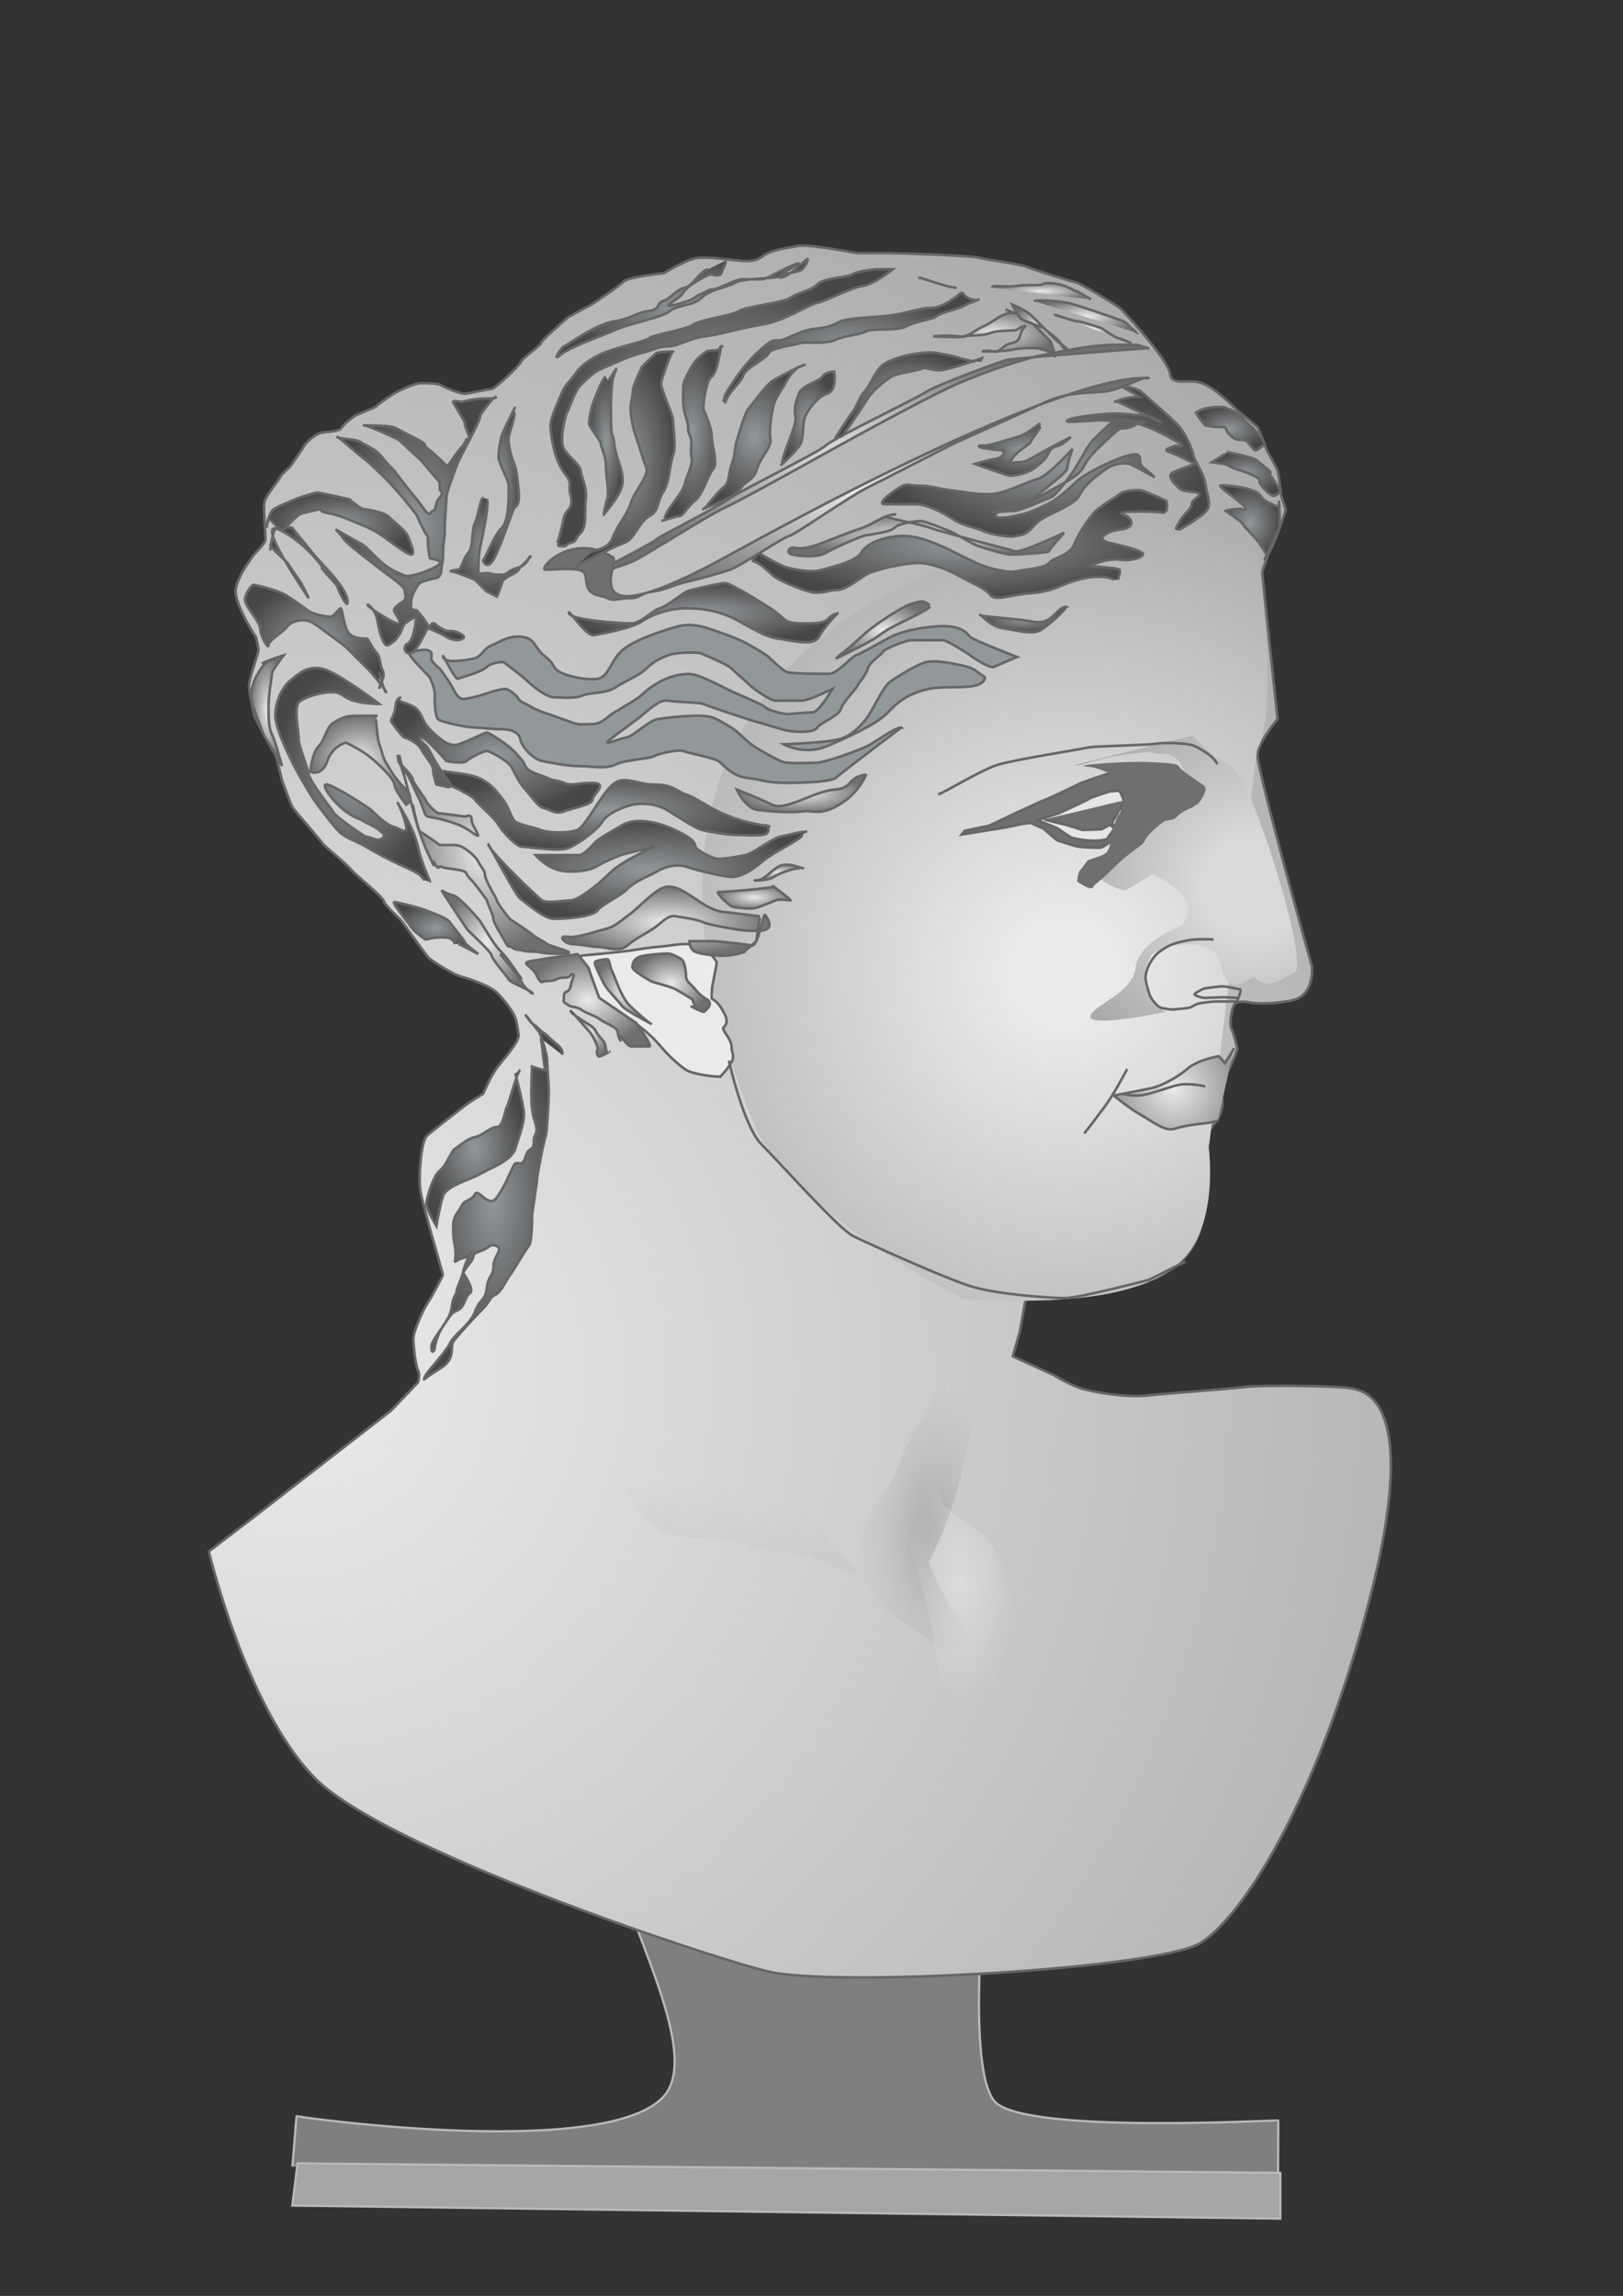 <?xml version="1.0" encoding="UTF-8"?>
<svg viewBox="0 0 744.09 1052.4" xmlns="http://www.w3.org/2000/svg" xmlns:xlink="http://www.w3.org/1999/xlink">
 <rect x="0" y="0" width="744.09" height="1052.4" fill="#333333" stroke="none"/>
 <defs>
  <linearGradient id="a" x1="241.26" x2="193.97" y1="114.15" y2="45.37" gradientTransform="translate(90.406 107.26)" gradientUnits="userSpaceOnUse">
   <stop stop-color="#92979a" offset="0"/>
   <stop stop-color="#474745" offset="1"/>
  </linearGradient>
  <linearGradient id="co" x1=".739" x2=".261" y1="1.835" y2="-.834" xlink:href="#a"/>
  <linearGradient id="cq" x1="-.083" x2="1.083" y1="1.166" y2="-.166" gradientTransform="translate(90.406 107.26)" gradientUnits="userSpaceOnUse">
   <stop stop-color="#eaeaea" offset="0"/>
   <stop stop-color="#6f6f6f" offset="1"/>
  </linearGradient>
  <linearGradient id="cp" x1=".932" x2=".068" y1="1.226" y2="-.226" gradientTransform="translate(90.406 107.26)" gradientUnits="userSpaceOnUse">
   <stop stop-color="#eaeaea" offset="0"/>
   <stop stop-color="#6f6f6f" offset="1"/>
  </linearGradient>
  <linearGradient id="cn" x1=".816" x2=".184" y1="1.544" y2="-.544" xlink:href="#a"/>
  <linearGradient id="cm" x1="-.033" x2="1.033" y1=".96" y2=".04" gradientTransform="translate(90.406 107.26)" gradientUnits="userSpaceOnUse">
   <stop stop-color="#eaeaea" offset="0"/>
   <stop stop-color="#6f6f6f" offset="1"/>
  </linearGradient>
  <linearGradient id="cl" x1="1.128" x2="1.305" y1="1.536" y2=".77">
   <stop stop-color="#b3b3b3" offset="0"/>
   <stop stop-color="#b3b3b3" stop-opacity="0" offset="1"/>
  </linearGradient>
  <radialGradient id="bq" cx="226.1" cy="548.68" r="32.331" gradientTransform="matrix(1 0 0 2.605 0 -880.62)" gradientUnits="userSpaceOnUse" xlink:href="#a"/>
  <radialGradient id="br" cx="122.59" cy="325.78" r="8.043" gradientTransform="matrix(1 0 0 3.23 0 -726.55)" gradientUnits="userSpaceOnUse">
   <stop stop-color="#eaeaea" offset="0"/>
   <stop stop-color="#6f6f6f" offset="1"/>
  </radialGradient>
  <radialGradient id="bs" cx="165.21" cy="348.48" r="23.439" gradientTransform="matrix(1 0 0 .895 0 36.568)" gradientUnits="userSpaceOnUse">
   <stop stop-color="#eaeaea" offset="0"/>
   <stop stop-color="#6f6f6f" offset="1"/>
  </radialGradient>
  <radialGradient id="bt" cx="161.64" cy="355.23" r="36.035" gradientTransform="matrix(1 0 0 1.377 0 -133.98)" gradientUnits="userSpaceOnUse" xlink:href="#a"/>
  <radialGradient id="bu" cx="199.96" cy="425.42" r="19.927" gradientTransform="matrix(1 0 0 .628 0 158.22)" gradientUnits="userSpaceOnUse" xlink:href="#a"/>
  <radialGradient id="bp" cx="217.82" cy="526.22" r="22.964" gradientTransform="matrix(1 0 0 1.584 0 -307.17)" gradientUnits="userSpaceOnUse" xlink:href="#a"/>
  <radialGradient id="du" cx="388" cy="223.98" r="139.09" gradientTransform="matrix(1 0 0 .37 0 141.02)" gradientUnits="userSpaceOnUse">
   <stop stop-color="#eaeaea" offset="0"/>
   <stop stop-color="#6f6f6f" offset="1"/>
  </radialGradient>
  <radialGradient id="dv" cx="397.78" cy="211.13" r="129.13" gradientTransform="matrix(1 0 0 .416 0 123.36)" gradientUnits="userSpaceOnUse">
   <stop stop-color="#eaeaea" offset="0"/>
   <stop stop-color="#6f6f6f" offset="1"/>
  </radialGradient>
  <radialGradient id="dw" cx="479.31" cy="211.23" r="75.51" gradientTransform="matrix(1 0 0 .468 0 112.44)" gradientUnits="userSpaceOnUse" xlink:href="#a"/>
  <radialGradient id="bo" cx="269.63" cy="458.51" r="28.955" gradientTransform="matrix(1 0 0 .751 0 114.11)" gradientUnits="userSpaceOnUse">
   <stop stop-color="#eaeaea" offset="0"/>
   <stop stop-color="#6f6f6f" offset="1"/>
  </radialGradient>
  <radialGradient id="dx" cx="440.11" cy="249.35" r="95.567" gradientTransform="matrix(1 0 0 .264 0 183.43)" gradientUnits="userSpaceOnUse" xlink:href="#a"/>
  <radialGradient id="bn" cx="322.39" cy="280.85" r="62.171" gradientTransform="matrix(1 0 0 .228 0 216.96)" gradientUnits="userSpaceOnUse" xlink:href="#a"/>
  <radialGradient id="bv" cx="223.3" cy="431.78" r="21.519" gradientTransform="matrix(1 0 0 1.127 0 -55.035)" gradientUnits="userSpaceOnUse">
   <stop stop-color="#eaeaea" offset="0"/>
   <stop stop-color="#6f6f6f" offset="1"/>
  </radialGradient>
  <radialGradient id="dy" cx="469.02" cy="283.96" r="20.235" gradientTransform="matrix(1 0 0 .32 0 193.09)" gradientUnits="userSpaceOnUse" xlink:href="#a"/>
  <radialGradient id="bx" cx="221.61" cy="391.86" r="39.831" gradientTransform="matrix(1 0 0 1.152 0 -59.617)" gradientUnits="userSpaceOnUse">
   <stop stop-color="#eaeaea" offset="0"/>
   <stop stop-color="#6f6f6f" offset="1"/>
  </radialGradient>
  <radialGradient id="ck" cx="416.67" cy="181.02" r="34.061" gradientTransform="matrix(1 0 0 .589 0 74.482)" gradientUnits="userSpaceOnUse" xlink:href="#a"/>
  <radialGradient id="ce" cx="305.27" cy="422.29" r="48.084" gradientTransform="matrix(1 0 0 .342 0 278.07)" gradientUnits="userSpaceOnUse">
   <stop stop-color="#eaeaea" offset="0"/>
   <stop stop-color="#6f6f6f" offset="1"/>
  </radialGradient>
  <radialGradient id="bw" cx="270.51" cy="473.88" r="9.481" gradientTransform="matrix(1 0 0 1.16 0 -75.997)" gradientUnits="userSpaceOnUse">
   <stop stop-color="#eaeaea" offset="0"/>
   <stop stop-color="#6f6f6f" offset="1"/>
  </radialGradient>
  <radialGradient id="cj" cx="429.75" cy="129.56" r="9.438" gradientTransform="matrix(1 0 0 .307 0 89.788)" gradientUnits="userSpaceOnUse">
   <stop stop-color="#eaeaea" offset="0"/>
   <stop stop-color="#6f6f6f" offset="1"/>
  </radialGradient>
  <radialGradient id="cg" cx="307.67" cy="450.44" r="18.327" gradientTransform="matrix(1 0 0 .762 0 107.39)" gradientUnits="userSpaceOnUse">
   <stop stop-color="#eaeaea" offset="0"/>
   <stop stop-color="#6f6f6f" offset="1"/>
  </radialGradient>
  <radialGradient id="dt" cx="563.78" cy="196.51" r="16.5" gradientTransform="matrix(1 0 0 .642 0 70.361)" gradientUnits="userSpaceOnUse" xlink:href="#a"/>
  <radialGradient id="cf" cx="285.74" cy="454.59" r="13.662" gradientTransform="matrix(1 0 0 1.134 0 -60.901)" gradientUnits="userSpaceOnUse">
   <stop stop-color="#eaeaea" offset="0"/>
   <stop stop-color="#6f6f6f" offset="1"/>
  </radialGradient>
  <radialGradient id="cd" cx="345.79" cy="411.15" r="17.266" gradientTransform="matrix(1 0 0 .344 0 269.89)" gradientUnits="userSpaceOnUse">
   <stop stop-color="#eaeaea" offset="0"/>
   <stop stop-color="#6f6f6f" offset="1"/>
  </radialGradient>
  <radialGradient id="ci" cx="312.74" cy="141.26" r="58.172" gradientTransform="matrix(1 0 0 .396 0 85.269)" gradientUnits="userSpaceOnUse" xlink:href="#a"/>
  <radialGradient id="by" cx="227.17" cy="346.04" r="48.467" gradientTransform="matrix(1 0 0 .557 0 153.2)" gradientUnits="userSpaceOnUse" xlink:href="#a"/>
  <radialGradient id="ch" cx="144.69" cy="292.69" r="32.936" gradientTransform="matrix(1 0 0 .765 0 68.64)" gradientUnits="userSpaceOnUse" xlink:href="#a"/>
  <radialGradient id="bz" cx="367.42" cy="363.64" r="30.213" gradientTransform="matrix(1 0 0 .305 0 252.76)" gradientUnits="userSpaceOnUse">
   <stop stop-color="#eaeaea" offset="0"/>
   <stop stop-color="#6f6f6f" offset="1"/>
  </radialGradient>
  <radialGradient id="cb" cx="296.96" cy="398.77" r="73.748" gradientTransform="matrix(1 0 0 .312 0 274.32)" gradientUnits="userSpaceOnUse" xlink:href="#a"/>
  <radialGradient id="cc" cx="357.28" cy="399.99" r="11.886" gradientTransform="matrix(1 0 0 .355 0 258.04)" gradientUnits="userSpaceOnUse">
   <stop stop-color="#eaeaea" offset="0"/>
   <stop stop-color="#6f6f6f" offset="1"/>
  </radialGradient>
  <radialGradient id="ca" cx="277.97" cy="371.4" r="75.804" gradientTransform="matrix(1 0 0 .245 0 280.33)" gradientUnits="userSpaceOnUse" xlink:href="#a"/>
  <radialGradient id="db" cx="500.93" cy="150.72" r="18.287" gradientTransform="matrix(1 0 0 .39 0 91.964)" gradientUnits="userSpaceOnUse">
   <stop stop-color="#eaeaea" offset="0"/>
   <stop stop-color="#6f6f6f" offset="1"/>
  </radialGradient>
  <radialGradient id="cv" cx="338.01" cy="288.27" r="227.48" gradientTransform="matrix(1.178 0 0 1.178 89.563 106.42)" gradientUnits="userSpaceOnUse">
   <stop stop-color="#eaeaea" offset="0"/>
   <stop stop-color="#eaeaea" offset=".08"/>
   <stop stop-color="#a0a0a0" offset="1"/>
  </radialGradient>
  <radialGradient id="cw" cx="37.899" cy="445.01" r="620.71" gradientTransform="matrix(1.178 0 0 1.178 89.563 106.42)" gradientUnits="userSpaceOnUse">
   <stop stop-color="#eaeaea" offset="0"/>
   <stop stop-color="#a0a0a0" offset="1"/>
  </radialGradient>
  <radialGradient id="ds" cx="571.33" cy="217.28" r="16.363" gradientTransform="matrix(1 0 0 .647 0 76.635)" gradientUnits="userSpaceOnUse" xlink:href="#a"/>
  <radialGradient id="cx" cx="224.91" cy="250.76" r="18.924" gradientTransform="matrix(1 0 0 1.231 0 -57.828)" gradientUnits="userSpaceOnUse" xlink:href="#a"/>
  <radialGradient id="da" cx="477.46" cy="133.51" r="23.288" gradientTransform="matrix(1 0 0 .186 0 108.63)" gradientUnits="userSpaceOnUse">
   <stop stop-color="#eaeaea" offset="0"/>
   <stop stop-color="#6f6f6f" offset="1"/>
  </radialGradient>
  <radialGradient id="cy" cx="390.15" cy="159.57" r="59.098" gradientTransform="matrix(1 0 0 .44 0 89.42)" gradientUnits="userSpaceOnUse" xlink:href="#a"/>
  <radialGradient id="cz" cx="476.69" cy="149.96" r="13.285" gradientTransform="matrix(1 0 0 .826 0 26.057)" gradientUnits="userSpaceOnUse">
   <stop stop-color="#eaeaea" offset="0"/>
   <stop stop-color="#6f6f6f" offset="1"/>
  </radialGradient>
  <radialGradient id="cu" cx="380.89" cy="333.32" r="35.572" gradientTransform="matrix(1.178 0 0 1.178 89.563 106.42)" gradientUnits="userSpaceOnUse">
   <stop stop-color="#eaeaea" offset="0"/>
   <stop stop-color="#6f6f6f" offset="1"/>
  </radialGradient>
  <radialGradient id="ct" cx="411.07" cy="255.08" r="90.395" gradientTransform="matrix(1.178 0 0 1.178 89.563 106.42)" gradientUnits="userSpaceOnUse">
   <stop stop-color="#d9d9d9" offset="0"/>
   <stop stop-color="#d9d9d9" offset=".215"/>
   <stop stop-color="#a0a0a0" offset="1"/>
  </radialGradient>
  <radialGradient id="cr" cx="448.82" cy="684.36" r="25.05" gradientTransform="matrix(1 0 0 2.239 -8.281 -805.95)" gradientUnits="userSpaceOnUse">
   <stop stop-color="#ececec" offset="0"/>
   <stop stop-color="#ececec" stop-opacity="0" offset="1"/>
  </radialGradient>
  <radialGradient id="cs" cx="415.47" cy="690.85" r="20.934" gradientTransform="matrix(1.648 0 0 3.455 -257.58 -1684)" gradientUnits="userSpaceOnUse">
   <stop stop-color="#878785" offset="0"/>
   <stop stop-color="#b3b3b3" stop-opacity="0" offset="1"/>
  </radialGradient>
  <radialGradient id="dc" cx="497.85" cy="145.22" r="24.442" gradientTransform="matrix(1 0 0 .331 0 97.09)" gradientUnits="userSpaceOnUse">
   <stop stop-color="#eaeaea" offset="0"/>
   <stop stop-color="#6f6f6f" offset="1"/>
  </radialGradient>
  <radialGradient id="dm" cx="155.86" cy="239.98" r="34.098" gradientTransform="matrix(1 0 0 .435 0 135.65)" gradientUnits="userSpaceOnUse" xlink:href="#a"/>
  <radialGradient id="dn" cx="141.62" cy="259.25" r="18.324" gradientTransform="matrix(1 0 0 .989 0 2.765)" gradientUnits="userSpaceOnUse" xlink:href="#a"/>
  <radialGradient id="dd" cx="455.79" cy="152.63" r="28.554" gradientTransform="matrix(1 0 0 .397 0 91.997)" gradientUnits="userSpaceOnUse">
   <stop stop-color="#eaeaea" offset="0"/>
   <stop stop-color="#6f6f6f" offset="1"/>
  </radialGradient>
  <radialGradient id="do" cx="404.74" cy="288.81" r="22.134" gradientTransform="matrix(1 0 0 .619 0 109.99)" gradientUnits="userSpaceOnUse">
   <stop stop-color="#eaeaea" offset="0"/>
   <stop stop-color="#6f6f6f" offset="1"/>
  </radialGradient>
  <radialGradient id="dq" cx="468.99" cy="206.13" r="22.518" gradientTransform="matrix(1 0 0 .556 0 91.563)" gradientUnits="userSpaceOnUse" xlink:href="#a"/>
  <radialGradient id="dr" cx="573.04" cy="239.49" r="14.225" gradientTransform="matrix(1 0 0 1.239 0 -57.193)" gradientUnits="userSpaceOnUse" xlink:href="#a"/>
  <radialGradient id="dp" cx="424.68" cy="245.37" r="63.754" gradientTransform="matrix(1 0 0 .16 0 206.08)" gradientUnits="userSpaceOnUse">
   <stop stop-color="#eaeaea" offset="0"/>
   <stop stop-color="#6f6f6f" offset="1"/>
  </radialGradient>
  <radialGradient id="dl" cx="190.66" cy="240.68" r="37.35" gradientTransform="matrix(1 0 0 1.59 0 -142)" gradientUnits="userSpaceOnUse" xlink:href="#a"/>
  <radialGradient id="de" cx="370.24" cy="191.89" r="13.023" gradientTransform="matrix(1 0 0 1.7 0 -134.24)" gradientUnits="userSpaceOnUse" xlink:href="#a"/>
  <radialGradient id="df" cx="345.86" cy="200.36" r="24.071" gradientTransform="matrix(1 0 0 1.399 0 -79.947)" gradientUnits="userSpaceOnUse" xlink:href="#a"/>
  <radialGradient id="dk" cx="229.69" cy="222.71" r="8.82" gradientTransform="matrix(1 0 0 4.172 0 -706.41)" gradientUnits="userSpaceOnUse" xlink:href="#a"/>
  <radialGradient id="dg" cx="317.13" cy="198.72" r="14.547" gradientTransform="matrix(1 0 0 2.798 0 -357.23)" gradientUnits="userSpaceOnUse" xlink:href="#a"/>
  <radialGradient id="di" cx="277.78" cy="202.56" r="8.284" gradientTransform="matrix(1 0 0 4.105 0 -628.89)" gradientUnits="userSpaceOnUse" xlink:href="#a"/>
  <radialGradient id="dj" cx="330.87" cy="186.89" r="79.074" gradientTransform="matrix(1 0 0 .81 0 35.462)" gradientUnits="userSpaceOnUse" xlink:href="#a"/>
  <radialGradient id="dh" cx="286.59" cy="210.36" r="23.245" gradientTransform="matrix(1 0 0 2.144 0 -240.62)" gradientUnits="userSpaceOnUse" xlink:href="#a"/>
 </defs>
 <path d="m306.16 840.39c-65-28 20 85 0 118s-170 12-170.16 11.612c-0.156-0.388-1.845 23.388-2 23-0.156-0.388 452.16 4.388 452 4-0.156-0.388 0.156-24.612 0-25-0.156-0.388-115.84 6.388-129.84-8.612s-4-111-2-111-83 16-148-12z" fill="#7f7f7f" stroke="#bababa"/>
 <g fill-rule="evenodd">
  <path d="m578.68 262.36c1.625 16.803 7.047 67.211 7.047 67.211s-8.673 10.3-9.215 16.262c-0.542 5.962 24.934 97.022 24.934 97.022s1.625 13.55-9.215 15.719c-10.841 2.168-18.429 1.085-18.429 1.085s-4.878-1.085-7.047 0c-2.167 1.084-3.252 9.755-2.167 11.924 1.084 2.168 2.709 9.215 2.709 9.215s-2.709 8.13-4.878 10.84c-2.168 2.71-8.672 7.047-8.672 7.047s5.42 2.168 6.504 4.877c1.085 2.71-1.084 8.131-2.167 9.757-1.085 1.627-4.337 5.421-4.878 6.505-0.542 1.084-2.71 18.429-3.252 18.97-0.543 0.542 2.71 10.841 2.167 14.093-0.541 3.252-0.618 15.31-10.297 24.932-9.681 9.622-26.151 12.988-32.113 13.531-5.962 0.543-39.434 3.814-39.434 3.814l-2.71 15.176-3.253 11.383 18.972 8.672s7.588 4.878 14.092 6.505c6.505 1.627 18.97 3.795 29.27 2.71 10.298-1.084 34.689-2.71 43.361-3.795 8.673-1.084 43.904-0.542 49.324 0.542 5.421 1.084 32.522 3.795 8.673 96.481-23.85 92.686-58.538 145.8-77.509 157.73-18.97 11.924-168.57 20.596-198.92 13.008-30.354-7.59-176.16-56.372-207.6-88.892-31.438-32.522-48.241-103.53-48.241-103.53l20.597-15.719 62.875-48.781 12.466-13.008s1.086-3.795 0-5.421c-1.084-1.625-2.167-11.382-2.167-14.634 0-3.253 4.337-13.008 6.505-16.262 2.167-3.252 7.045-12.466 7.045-13.008 0-0.541-9.214-31.436-10.297-38.483-1.086-7.047 0.541-22.765 2.709-24.934 2.168-2.167 16.262-13.008 18.43-14.635 2.167-1.625 7.587-4.878 7.587-4.878s3.253-7.587 5.962-11.382c2.711-3.794 10.841-12.467 10.3-15.719-0.543-3.252-0.543-5.962-2.17-9.214-1.625-3.252-5.962-8.673-8.671-10.841-2.711-2.167-10.841-5.419-15.177-6.504-4.337-1.084-14.093-7.588-15.178-8.672-1.084-1.085-10.839-14.635-11.924-16.26-1.085-1.627-8.13-7.59-8.672-9.757-0.543-2.168-13.552-12.468-15.177-14.635-1.627-2.168-12.467-10.841-13.009-11.925-0.542-1.084-12.467-14.634-13.55-16.26-1.085-1.627-3.795-9.757-4.337-10.84-0.542-1.085-3.253-12.467-3.253-12.467s-10.298-18.429-10.298-19.513c0-1.083-2.168-9.757-2.168-13.008 0-3.252 4.336-15.176 4.336-16.26 0-1.084-1.084-5.962-1.084-5.962s-10.841-16.26-9.214-22.765c1.627-6.504 5.42-10.84 7.046-13.55 1.627-2.71 6.505-6.504 6.505-8.672s-1.085-13.552-0.543-16.803c0.543-3.252 5.962-9.214 7.046-11.382 1.085-2.167 4.878-4.878 5.42-5.962 0.543-1.085 4.337-5.963 5.421-8.13 1.084-2.17 5.419-5.962 8.13-6.505 2.71-0.542 8.13-0.542 9.214-2.168 1.084-1.626 4.337-4.335 5.962-5.419 1.627-1.086 9.215-3.795 9.757-4.338 0.543-0.541 5.963-4.878 10.298-7.045 4.337-2.168 8.13-3.795 10.84-3.795 2.711 0 7.59 0 9.215 1.084 1.627 1.086 8.672 3.795 10.299 3.795 1.625 0 10.841-2.168 12.467-2.168 1.627 0 13.008-10.84 13.55-12.465 0.542-1.627 9.215-7.588 9.215-8.673 0-1.083 11.382-10.84 11.924-11.382 0.542-0.542 7.588-4.337 9.757-5.42 2.168-1.085 14.093-9.215 16.26-11.382 2.168-2.168 18.429-3.795 18.429-3.795s10.3-6.505 15.719-7.047c5.42-0.542 15.177 1.085 16.803 1.085 1.625 0 8.13 1.627 12.466-1.626 4.338-3.252 10.841-3.794 16.262-4.877 5.42-1.086 26.017 3.252 27.642 3.252h14.635c2.711 0 37.399 1.083 41.194 2.167 3.794 1.085 18.429 2.711 22.222 4.337 3.795 1.627 20.055 6.505 22.224 7.045 2.168 0.543 17.345 9.757 19.512 11.383 2.168 1.625 22.765 24.39 23.307 30.354 0.543 5.962 8.673 2.167 14.635 4.335 5.962 2.169 14.092 10.3 15.719 11.924 1.625 1.628 9.215 7.59 9.757 8.13 0.542 0.543 4.337 10.841 4.337 10.841s4.335 7.588 4.878 9.214c0.541 1.626 1.625 11.383 1.625 11.383s2.168 6.504 2.168 6.504-4.337 13.552-6.505 17.346c-2.167 3.794-4.335 11.381-4.335 11.381" fill="url(#cw)" stroke="#666" stroke-width="1.178"/>
  <path d="m554.17 526.33c-1.947-12.415 7.093 29.486-10.565 49.538-13.334 15.143-42.465 22.963-102.03 19.642-51.862-27.97-79.87-52.583-93.714-75.218-111.29-264.33 167.39-286.64 224.7-284.73 2.42 0.08 15.32 89.094 3.778 107.9" fill="url(#cv)"/>
  <g stroke="#666" stroke-width="1.178">
   <path d="m513.72 371.44c0-1.04 1.387-3.815 2.081-4.508 0.693-0.693 2.08-2.426 2.08-3.814 0-1.387 0.346-4.855 0-5.548s-5.548-3.814-6.588-3.814-16.298 5.201-16.644 5.547c-0.347 0.347-14.218 6.936-16.299 7.628-2.08 0.694-11.096 5.202-11.443 5.202-0.346 0-13.524 6.59-14.218 6.59-0.694 0-10.403 2.08-10.403 2.08l-1.386 1.734s19.072-3.12 19.418-3.12c0.347 0 8.323-1.735 8.323-1.735s4.509-0.694 4.509-0.347c0 0.347 5.201 2.429 5.201 2.429s6.242 5.548 6.588 5.548c0.346 0 7.282 2.427 9.363 2.774 2.081 0.347 9.71 0.694 10.75 0.347 1.041-0.347 5.548-3.469 5.548-4.161 0-0.694 0.694-4.162 0.694-4.508 0-0.346-1.387-2.429-1.387-2.429s0-0.694 1.387-2.774c1.387-2.081 2.081-4.161 2.081-4.161" fill="url(#cq)"/>
   <path d="m515.1 366.94c0-1.04-1.734-4.507-2.081-4.507-0.346 0-3.814 0.346-4.161 0.346-0.346 0-8.668 2.775-9.016 3.121-0.346 0.347-13.524 6.588-14.566 6.936-1.04 0.346-9.708 3.12-9.708 3.12s9.016 3.47 9.362 3.816c0.346 0.346 6.242 4.161 6.242 4.161 0.399 0.144 9.538 2.65 16.298 0.694 0 0 3.469-4.855 3.469-4.855l-2.081-1.735-3.815 2.081-8.668 0.347s-7.63-2.429-7.977-2.429c-0.346 0-9.708-2.427-9.708-2.427" fill="#e5e5e5"/>
   <path d="m565.73 480.33c0 0.694-4.161 6.935-4.161 6.935l-2.774-3.12s-9.364 1.386-14.566 5.895c-5.201 4.507-12.831 7.976-15.951 8.668-3.121 0.694-17.687 3.469-17.687 3.469s7.628 6.242 12.137 8.67 11.097 7.976 15.606 6.588c4.507-1.387 9.71-2.08 13.177-2.427 3.469-0.346 6.936-1.04 6.936-1.734" fill="url(#cu)"/>
  </g>
 </g>
 <g fill="none" stroke="#666" stroke-width="1.178">
  <path d="m552.56 498.02c-2.774-0.694-5.201-1.041-9.016-1.041-3.814 0-6.935 1.387-10.402 2.427-3.469 1.04-8.322 2.775-11.792 2.775-3.467 0-6.588-0.694-6.588-0.694"/>
  <path d="m516.84 490.04c-0.347 0.346-5.895 11.096-9.71 16.299-3.815 5.201-9.362 12.483-10.056 13.177"/>
 </g>
 <g fill-rule="evenodd">
  <g stroke="#666" stroke-width="1.178">
   <path d="m330.71 493.54c-3.136 0-7.843-0.524-12.026-1.57-4.184-1.045-5.229-2.092-9.413-5.751-4.184-3.66-6.798-7.322-9.934-10.459-3.138-3.138-9.936-8.367-12.027-9.413-2.092-1.046-10.982-4.706-12.026-6.275-1.047-1.568-9.413-21.962-9.413-21.962s16.733-1.569 20.916-2.092c4.182-0.523 9.413-1.569 15.687-2.092 6.275-0.523 8.89-1.568 15.165-1.046 6.274 0.523 10.98 7.844 10.98 8.366 0 0.524-2.091 10.982-2.091 10.982s-0.524 5.753 0 5.753c0.523 0 2.615 1.568 4.182 4.182 1.57 2.615 3.139 5.228 2.092 7.321-1.045 2.092-1.568 1.046-1.045 2.615 0.523 1.569 3.659 4.706 3.659 7.844 0 3.136 1.569 3.659 0 6.798-1.568 3.136-5.228 6.798-5.228 6.798" fill="url(#cp)"/>
   <path d="m316.6 461.12c1.046 0.523 5.752 3.138 6.275 2.615 0.523-0.523 4.706-3.66 1.045-5.751-3.659-2.092-5.228-4.708-6.274-5.753-1.046-1.045-3.138-2.614-3.138-4.705s-0.523-6.798-2.091-7.844c-1.57-1.046-4.708-2.615-6.275-2.615-1.57 0-10.46 0.523-13.074 1.569-2.614 1.046-3.136 3.138-3.136 4.706s7.843 6.275 9.413 6.797c1.569 0.523 8.366 2.092 10.982 3.662 2.614 1.568 7.32 4.184 7.32 4.706 0 0.522 1.569 4.184 1.569 4.184" fill="url(#cg)"/>
   <path d="m298.82 469.49c-2.092-1.046-8.367-6.797-9.937-8.367-1.568-1.569-2.614-3.136-4.182-6.275-1.569-3.136-3.138-7.843-4.184-9.934-1.046-2.092-1.046-5.229-2.092-5.229-1.045 0-5.751 0.523-5.751 1.568 0 1.047 3.136 7.845 4.706 10.46 1.568 2.614 6.274 7.32 7.843 9.412s12.028 7.321 12.549 7.844" fill="url(#cf)"/>
   <path d="m348.4 419.99s-16.928-2.014-16.928-2.014-3.848 0-10.773-4.702c-6.925-4.7-10.772-7.387-15.389-6.716-4.617 0.673-12.311 9.402-16.928 12.76-4.617 3.358-6.156 5.372-11.542 6.716-5.386 1.343-12.311 4.029-16.928 3.358-4.617-0.673-0.77 3.358 2.308 3.358 3.078 0 9.234 1.343 12.311 1.343 3.078 0 9.234 2.687 13.08-0.671 3.848-3.358 8.465-5.373 12.311-8.059 3.848-2.685 6.156-6.043 10.004-5.372 3.847 0.671 9.233 1.343 12.311 2.687 3.078 1.343 11.541 2.685 15.389 3.358 3.848 0.671 7.694 0.671 9.234 0.671 1.539 0 3.848 0 5.386-1.344 1.539-1.343-0.769-5.372-1.538-6.043-0.77-0.671-3.079 14.774-6.156 14.103-3.078-0.671-10.003-1.344-10.003-1.344s-6.156-0.671-7.694-0.671h-10.773s0 3.358 2.308 4.7c2.308 1.344 10.003 2.015 13.082 2.015 3.078 0 10.003-1.343 10.003-2.015 0-0.671 5.386-4.029 5.386-5.372 0-1.343 1.539-10.074 1.539-10.074" fill="url(#ce)"/>
   <path d="m354.73 406.57c-10.772 1.539-23.854 2.308-25.392 2.308-1.539 0 5.386 6.925 6.925 6.925 1.538 0 7.694 1.538 11.541 0 3.848-1.539 6.156-2.308 7.696-3.078 1.538-0.77 6.155 0 6.925 0 0.769 0-8.465-6.925-8.465-6.925" fill="url(#cd)"/>
   <path d="m368.58 398.11c-3.078-0.769-6.155-2.308-10.003-1.538-3.848 0.769-7.694 6.925-11.542 6.925-3.847 0 3.848 0.769 7.694-1.539 3.848-2.308 9.234-3.848 10.773-3.848 1.538 0 1.538-0.769 1.538-0.769" fill="url(#cc)"/>
   <path d="m370.12 381.18c-3.079 0-8.465 1.539-12.311 2.308-3.848 0.77-12.312 7.696-16.159 8.465-3.848 0.769-11.542 2.308-13.851 1.539-2.308-0.77-6.925-3.079-8.463-4.617-1.539-1.539 1.538-3.079-10.004-8.465-11.541-5.386-20.006-4.617-23.852-2.308-3.848 2.308-10.773 6.156-12.312 7.694-1.538 1.539-5.386 6.156-7.694 6.156h-20.006s4.617 5.386 10.772 6.925c6.156 1.538 14.62 0 16.928-1.539 2.308-1.539 9.234-4.617 11.542-5.386 2.308-0.769 15.39-3.848 15.39-3.848s-14.62 6.156-20.776 12.311c-6.156 6.156-14.62 12.312-17.697 12.312-3.079 0-10.773 1.538-13.082 0-2.308-1.539-23.083-21.545-24.623-25.393-1.539-3.848 12.311 23.084 14.62 24.623 2.308 1.539 10.772 9.234 15.389 9.234 4.617 0 17.698-0.769 20.007-3.848 2.308-3.078 10.003-6.155 13.85-10.003 3.848-3.847 9.234-5.386 13.082-7.694 3.848-2.308 9.234-3.848 13.851-2.308 4.617 1.539 16.928 4.617 20.775 4.617 3.848 0 8.465-2.308 13.851-6.925 5.386-4.617 17.697-10.003 18.468-12.311" fill="url(#cb)"/>
   <path d="m353.19 378.87c-10.003-1.538-15.39-3.078-22.315-6.155-6.924-3.078-11.541-6.925-16.158-8.465-4.617-1.538-6.156-4.617-14.62-4.617-8.465 0-13.851-4.616-19.237 0-5.387 4.617-12.312 19.237-16.159 20.776-3.848 1.539-13.082 1.539-16.928 0-3.848-1.539-10.773-2.308-12.311-4.617-1.539-2.308-2.308-6.155-5.387-10.003-3.078-3.848-5.386-6.925-10.772-9.234s-13.851-2.308-15.389-3.078c-1.539-0.769-1.539 4.617 0 5.386 1.538 0.769 12.311 5.386 13.85 7.694 1.539 2.308 8.465 7.694 10.773 11.542 2.308 3.848 8.463 10.003 10.772 10.003 2.308 0 16.159 2.308 20.776 0.77 4.617-1.539 13.851-8.465 16.159-12.312 2.308-3.847 10.003-6.924 13.85-7.694 3.848-0.769 10.004-0.769 15.39 2.308s13.08 8.465 16.159 9.234c3.078 0.769 11.541 2.308 16.158 2.308 4.617 0 12.311 0.769 13.851-0.769 1.539-1.539 0-3.848-0.769-3.848" fill="url(#ca)"/>
   <path d="m397.05 355.02c-9.234 1.538-5.386 6.155-14.62 6.924-9.234 0.77-22.314 10.004-28.47 6.925-6.156-3.078-16.159-6.925-16.159-6.925s3.848 8.465 9.234 9.234c5.386 0.77 15.39 1.539 20.776 0.77 5.386-0.77 7.694 2.307 16.928-3.079 9.234-5.386 12.311-13.85 12.311-13.85z" fill="url(#bz)"/>
   <path d="m413.21 333.47c-3.079 0-12.311 6.924-15.39 8.463-3.078 1.539-19.237 7.694-23.854 7.694-4.617 0-13.08 0.77-16.158-0.769-3.079-1.539-7.696-3.848-12.312-6.925-4.616-3.078-6.155-6.156-11.541-9.234-5.387-3.078-6.925-4.617-13.851-4.617-6.925 0-13.851 0.77-18.468 1.539-4.617 0.769-10.772 7.694-14.62 8.463-3.847 0.77-6.925 2.308-8.463 2.308-1.539 0 10.772-8.463 14.62-11.541 3.847-3.079 9.234-8.465 13.08-7.696 3.848 0.77 14.62 0.77 16.159 1.539 1.539 0.769 24.623 8.465 25.392 8.465 0.77 0 9.234 3.078 13.851 3.847 4.617 0.769 11.542 0.769 13.082-1.538 1.538-2.308 10.003-5.387 10.772-8.465 0.77-3.078 7.694-10.003 7.694-10.773 0-0.769 3.848-4.616 4.617-7.694 0.77-3.078 6.156-6.155 6.925-7.694 0.77-1.539 10.773-5.386 13.082-5.386h14.62c1.538 0 11.542 6.155 12.311 6.925 0.769 0.769 9.234 6.155 10.772 5.386 1.539-0.769 10.773-4.617 10.773-4.617s-20.007-7.694-21.545-9.234c-1.539-1.538-3.848-6.155-17.697-4.617-13.851 1.539-18.468 4.617-20.007 5.387-1.538 0.769-12.311 6.924-14.62 7.694-2.308 0.769-8.463 8.463-12.311 8.463-3.848 0-16.928 0-19.237-0.769-2.308-0.769-7.694-6.156-8.465-6.925-0.769-0.769-6.924-4.617-11.541-6.925s-11.542-4.617-16.159-6.155c-4.617-1.539-9.234-2.308-14.62-0.77-5.386 1.539-17.698 5.387-23.854 10.003-6.156 4.617-6.925 13.082-12.311 13.851-5.387 0.77-16.928-1.538-19.237-4.617-2.308-3.078-0.77-2.308-5.387-6.155-4.616-3.848-3.847-7.694-10.003-8.465-6.155-0.769-10.003 2.308-13.85 3.848-3.848 1.538-4.617 5.386-8.465 6.155-3.848 0.77-13.08 2.308-13.851-0.769-0.769-3.078 5.386 10.773 6.925 10.003 1.539-0.769 10.773-3.078 13.082-5.386 2.308-2.308 7.694-2.308 7.694-2.308s9.234 6.925 11.542 9.234c2.308 2.308 8.463 6.925 11.541 6.925 3.079 0 10.004 0.769 13.082-0.77 3.078-1.538 10.772-0.769 15.389-3.847 4.617-3.078 10.773-5.386 13.851-8.465 3.078-3.078 6.156-4.617 10.003-6.155 3.848-1.539 13.851-1.539 15.39-0.77 1.538 0.77 11.541 4.617 13.85 6.925 2.308 2.308 6.925 6.156 8.465 7.694 1.538 1.539 9.234 6.925 11.542 6.925h12.311c3.078 0 13.851-5.386 13.851-5.386s-6.156 10.773-9.234 10.773c-3.079 0-10.003 0.769-11.542 0.769-1.539 0-8.465-1.539-10.003-3.078-1.539-1.539-13.082-6.156-16.159-7.696-3.078-1.538-10.772-5.386-13.08-6.155-2.308-0.769-4.617-2.308-11.542-0.769-6.925 1.538-13.082 6.155-15.39 8.463-2.308 2.308-9.233 6.156-13.08 8.465-3.848 2.308-5.386 5.386-10.773 5.386-5.386 0-4.616 0.769-10.772-1.539-6.156-2.308-13.851-4.617-16.159-6.155-2.308-1.539-5.386-2.308-6.155-3.848-0.77-1.539-4.617-4.617-6.156-4.617s-4.617 0.769-9.234 2.308-8.463 2.308-10.003 2.308c-1.539 0-3.078-1.539-4.617-4.617-1.54-3.078-5.386-8.463-6.155-9.234-0.77-0.769-3.848-3.078-3.848-4.617 0-1.538 0.769-3.078-1.539-3.847-2.308-0.77-7.694 0.769-8.463 1.538-0.77 0.77 9.234 10.773 9.234 10.773s2.308 4.617 2.308 7.694 0 10.003 1.538 11.542c1.54 1.539 13.851 3.848 16.159 3.848 2.308 0 8.465 0.769 12.311 0.769 3.848 0 8.465 0.769 9.234 4.617 0.769 3.847 6.156 9.234 10.003 10.003 3.848 0.769 11.542 2.308 16.928 2.308s12.311 1.539 16.928-0.769c4.617-2.308 14.62-2.308 17.698-3.848 3.078-1.539 11.541-3.078 13.08-2.308 1.539 0.769 13.851 3.078 16.159 4.617 2.308 1.539 6.155 6.925 13.08 7.694 6.925 0.769 8.465 2.308 18.468 2.308s20.776-0.769 22.314-2.308c1.539-1.538 30.01-23.083 30.01-23.083z" fill="url(#co)"/>
   <path d="m383.97 281.15c-6.156 1.538-1.539 4.617-13.851 4.617-12.311 0-8.465-1.539-16.928-6.925-8.465-5.386-18.468-11.542-20.776-11.542-2.308 0-16.159 3.078-17.697 3.848-1.539 0.769-9.234 6.924-12.311 7.694-3.079 0.769-8.465 6.925-13.082 6.925-4.617 0-27.7-1.539-28.47-4.617-0.769-3.079 7.694 10.772 11.542 10.003 3.848-0.769 16.928-3.078 21.545-6.156 4.617-3.078 12.311-6.155 20.776-6.155 8.463 0 14.62 1.538 20.006 3.847s15.389 9.234 21.545 10.004c6.156 0.769 16.928 3.847 19.237-0.77 2.308-4.617 8.465-10.772 8.465-10.772z" fill="url(#bn)"/>
   <path d="m488.61 278.07c-4.617 0.77-6.155 8.465-14.62 6.925-8.465-1.538-24.623-2.308-24.623-3.078 0-0.769 4.617 5.386 10.772 6.156 6.156 0.769 13.082 3.078 16.928 0.769 3.848-2.308 12.311-10.003 11.542-10.773z" fill="url(#dy)"/>
   <path d="m451.68 310.39c-5.387-3.078-3.848-3.848-10.773-5.386-6.925-1.539-12.311-2.308-16.158-1.539-3.848 0.769-13.851 6.925-16.929 9.234-3.078 2.308-7.694 13.08-10.772 16.928-3.078 3.848-6.925 7.694-12.311 9.234-5.386 1.538-25.393 2.308-25.393 2.308s9.234 5.386 20.007 0.769c10.772-4.617 22.314-10.003 26.931-14.62 4.617-4.617 6.925-6.925 12.311-9.234 5.386-2.308 9.234-3.078 18.468-3.078 9.233 0 13.85-0.77 14.62-4.617z" fill="url(#cn)"/>
   <path d="m510.93 265.76c-4.617-2.308-12.311-1.538-19.237 0.77-6.924 2.308-9.233 4.617-19.237 5.386-10.003 0.769-16.158 3.847-18.466 0.769-2.308-3.078-8.465-5.386-13.851-8.463-5.386-3.079-13.082-6.156-19.237-6.156-6.156 0-20.006 3.078-23.854 5.386-3.848 2.308-9.234 6.925-13.08 6.925-3.848 0-7.696 2.308-13.082 0.77-5.386-1.539-14.62-5.387-16.928-7.696-2.308-2.308-6.925-6.155-8.465-6.155-1.538 0 2.308-3.848 2.308-3.848s10.004 6.156 13.851 6.925c3.848 0.769 10.003 2.308 15.39 0.769 5.386-1.538 15.389-3.847 17.697-7.694 2.308-3.847 8.465-6.925 16.928-7.694 8.465-0.769 16.159 3.078 20.006 4.617 3.848 1.539 13.851 6.925 17.698 8.463 3.847 1.539 12.311 3.848 16.158 3.079 3.848-0.77 13.851-1.539 15.39-3.848 1.539-2.308 9.234-3.078 11.542-8.463 2.308-5.387 5.386-10.004 8.463-13.851 3.079-3.848 10.773-7.694 12.311-9.234 1.539-1.539 8.465-2.308 10.773-1.539 2.308 0.77 10.772 4.617 10.772 4.617s1.539 6.156-2.308 5.387c-3.847-0.77-22.314-0.77-17.697 0.769 4.617 1.538 6.156 6.155-0.769 6.925-6.925 0.769-12.311 4.617-5.387 6.155 6.925 1.539 16.159 3.848 15.39 5.386-0.769 1.539-5.386 3.079-10.773 2.31-5.386-0.77-15.389 3.078-13.08 3.078 2.308 0 12.311 0.769 13.08 1.538 0.77 0.77-0.769 4.617-0.769 4.617" fill="url(#dx)"/>
   <path d="m540.94 242.68c-3.078 0-1.539-0.77 0-3.848 1.539-3.078 5.386-5.386 5.386-7.694s6.156-4.617 2.308-5.386c-3.847-0.77-6.155 0-8.463-2.309-2.308-2.308-5.387-5.387-2.308-6.925 3.078-1.539 10.003-3.848 10.003-3.848s-3.078-1.538-6.156-3.078c-3.078-1.539-6.155-2.308-6.925-3.078-0.769-0.77 4.617-2.308 4.617-2.308s6.156 1.538-0.769-2.308c-6.925-3.848-8.465-4.617-14.62-6.925-6.156-2.309-11.542-3.078-13.082-2.309-1.538 0.769-8.463 7.694-10.003 9.234-1.538 1.538-5.386 8.463-7.694 12.311-2.308 3.846-9.234 13.08-11.542 13.851-2.308 0.769-13.851 6.155-16.928 6.155-3.078 0-10.003 0.77-10.003 0.77s15.389-3.079 21.545-8.465c6.156-5.386 13.08-10.003 13.08-12.311 0-2.309 2.308-8.465 2.308-8.465s-10.772 12.311-16.158 13.851c-5.387 1.539-15.39 6.925-21.545 6.925-6.156 0-4.617 0-16.159-1.539-11.542-1.538-10.773-2.309-16.159-2.309s-5.386-1.538-9.234 0.77c-3.847 2.309-10.772 7.694-6.924 7.694h14.62c4.617 0 12.311 3.848 16.928 6.925 4.617 3.078 10.772 3.847 13.85 5.386 3.079 1.539 12.312 3.078 14.62 2.308 2.308-0.769 3.848 0 6.925-3.078 3.079-3.079 3.079-3.848 7.696-6.156s13.08-6.155 14.62-9.234c1.538-3.078 2.308-3.847 4.617-6.155 2.308-2.309 4.616-3.848 7.694-6.156 3.078-2.308 8.463-3.078 10.772-2.308 2.308 0.77 11.542 6.156 11.542 6.156s-2.308-2.308-5.386-4.617c-3.078-2.309 1.539-7.694-6.925-5.386-8.465 2.308-20.776 9.232-23.084 11.541-2.308 2.308-9.233 8.465-12.311 10.004-3.078 1.538-9.234 4.617-13.08 5.386-3.848 0.769-6.156 1.538-10.003 1.538-3.848 0-1.539-1.538-1.539-3.078 0-1.538 15.389-3.847 21.545-7.694 6.156-3.848 16.159-7.694 18.468-13.08 2.308-5.387 16.158-16.928 16.158-16.928s4.617 0 6.925-1.539c2.308-1.54 5.387-1.54 5.387-1.54s-18.468-0.769-21.545-0.769c-3.079 0-16.929 1.538-14.621 0 2.308-1.539 16.159-3.077 21.545-3.077 5.387 0 9.234 0.769 13.082 0.769 3.847 0 12.311 5.386 6.155 2.308-6.155-3.077-16.158-7.694-17.697-8.465-1.539-0.769-2.308 0.77 0.769-0.769 3.079-1.539 9.234-1.539 9.234-1.539l-9.234-5.386s8.465 1.539 10.004 3.077c1.538 1.539 11.541 10.004 16.158 14.62 4.617 4.617 7.694 13.082 7.694 14.621 0 1.538 4.617 7.694 5.387 12.311 0.769 4.617 2.308 8.463 1.538 11.542-0.769 3.078-13.08 10.003-13.08 10.003z" fill="url(#dw)"/>
   <path d="m526.32 159.57c-6.156-1.539-0.769-1.539-13.851-1.539-13.08 0-25.393 3.079-33.856 4.617-8.465 1.54-26.931 7.696-39.242 13.082-12.311 5.386-36.165 18.466-46.169 23.854-10.003 5.386-52.323 29.24-60.787 33.087-8.463 3.847-36.934 22.314-42.321 24.623-5.386 2.308-20.006 6.925-20.775 6.925-0.77 0 4.617-2.308 6.155-3.079 1.539-0.769 23.854-12.311 25.393-13.85 1.539-1.539 29.239-15.39 33.087-18.468 3.847-3.078 41.551-21.545 44.628-24.623 3.079-3.079 41.552-21.545 46.169-24.624 4.616-3.077 33.856-13.849 36.934-14.62 3.078-0.769 64.635-5.386 64.635-5.386z" fill="url(#dv)"/>
   <path d="m526.4 173.05c-3.848 0-12.39 5.759-20.855 6.528-8.463 0.77-16.159 0-27.7 5.387-11.542 5.386-37.704 16.928-42.321 19.237-4.617 2.308-28.47 14.62-37.704 19.236-9.234 4.617-33.086 21.545-36.165 22.314-3.078 0.769-22.314 13.851-26.931 15.389-4.617 1.539-12.311 3.848-19.237 5.387-6.925 1.538-10.003 3.847-16.159 4.617-6.155 0.769-5.386 3.078-10.772 3.078s-6.925 1.538-10.003 0c-3.079-1.539-6.156-0.769-8.465-3.848-2.308-3.078-0.317-7.162-3.394-8.701-3.078-1.539-12.765-0.532-16.611-0.532-3.848 0 12.068-17.686 30.939-5.658 3.571 2.276-20.344 39.417 52.857-0.796 175.18-96.235 194.28-79.041 192.52-81.638z" fill="url(#du)"/>
   <path d="m547.86 189.58c3.078-3.079 10.772-3.079 12.311-3.079 1.539 0 8.463 3.079 9.234 4.617 0.769 1.539 4.617 4.617 5.386 5.387 0.769 0.769 6.156 6.924 4.617 7.694-1.539 0.769-3.078 2.308-3.848 2.308-0.769 0-3.078-3.848-4.617-4.617-1.538-0.77-3.847 0.769-6.924-2.309-3.079-3.077-0.77-3.848-4.617-3.848-3.848 0-6.925-0.769-6.925-0.769s-3.848-4.617-3.848-5.386" fill="url(#dt)"/>
   <path d="m562.48 207.28c0.769 0 12.311 2.308 13.851 3.848 1.538 1.538 6.155 4.617 6.155 5.386 0 0.769-0.769 0.769 0 1.538 0.77 0.77 4.617 6.925 4.617 6.925s-1.538 2.308-3.078 2.308-4.617-3.078-6.156-5.386c-1.538-2.308 1.539-1.539-3.078-3.848-4.617-2.307-6.925-2.307-10.003-3.846-3.078-1.539-3.848-1.539-3.848-1.539s-5.386-0.769-5.386-0.769l6.156-3.848" fill="url(#ds)"/>
   <path d="m580.95 254.99c-2.308-4.617-4.617-7.694-8.465-11.542-3.848-3.848-1.539-3.078-6.155-6.156-4.617-3.078-3.848-3.078-4.617-3.078-0.77 0 6.155-1.538 7.694-0.769 1.538 0.769 3.078 0-0.77-3.078-3.847-3.079-9.233-6.925-9.233-7.696 0-0.769 11.541 0.77 13.08 1.54 1.539 0.769 3.848 0.769 5.386 3.078 1.539 2.308 3.848 3.079 5.387 3.848 1.538 0.769 3.078 1.539 3.078 0v-1.539s0.769 10.773 0 12.311c-0.769 1.539-6.156 14.621-6.925 14.621" fill="url(#dr)"/>
   <path d="m477.07 194.2c-2.308 0.77-5.386 4.617-10.772 6.156-5.386 1.54-12.311 3.848-14.62 3.848-2.308 0-3.848 0-2.308 0.769 1.538 0.769 10.772 1.539 10.772 1.539s0.77 3.078-3.847 3.847c-4.617 0.77-9.234 2.309-9.234 2.309s14.62 5.386 16.159 5.386c1.538 0 7.694-0.769 11.541-3.846 3.848-3.078 4.617-3.848 6.156-6.925 1.539-3.078 3.848-2.309 6.155-3.848 2.308-1.538 3.848-3.078 3.848-3.078s-6.155 3.078-13.08 6.925c-6.925 3.848-7.696 4.617-11.542 4.617-3.848 0-4.617 2.309-2.308-1.539 2.308-3.847 7.694-6.155 8.463-7.694 0.77-1.539 4.617-6.925 4.617-6.925" fill="url(#dq)"/>
   <path d="m410.9 235.75c-5.386 0-10.773 4.617-15.39 6.155-4.617 1.539-14.62 5.387-18.466 6.925-3.848 1.539-9.234 3.079-12.311 2.308-3.079-0.769-4.617 2.308-1.539 3.078 3.078 0.77 11.542 1.539 15.389-0.769 3.848-2.308 14.62-6.925 16.928-7.694 2.308-0.769 12.311-1.539 14.62-3.848 2.308-2.308 10.773-3.078 12.312-3.078 1.538 0 13.08 4.617 14.62 5.386 1.538 0.77 9.234 5.387 11.541 6.156 2.308 0.769 12.312 3.847 14.621 3.847 2.307 0 17.697-0.769 17.697-1.538 0-0.769 6.925-8.465 6.925-8.465s-19.237 9.234-22.315 8.465c-3.078-0.769-35.394-9.234-39.242-10.773-3.847-1.538-20.775-4.617-20.775-5.386" fill="url(#dp)"/>
  </g>
  <path d="m546.83 337.14s9.562 10.845 17.935 14.194c8.373 3.35 36.425 92.106 28.625 94.731-6.803 2.288-11 8.633-18.334 1.748-1.075-1.009-12.085 12.28-15.563-6.339-2.101-11.247-22.22-10.218-31.412-4.026-10.2 18.516 6.466 26.369 6.466 26.369s-34.603 7.287-34.603 2.264c0-5.024 19.512-10.452 20.684-22.518 1.171-12.066 21.18-19.346 21.18-19.346s5.024-5.024 1.675-11.722c-3.35-6.698-15.071-11.721-15.071-11.721s-12.521 7.48-12.521 7.48-15.853-3.412-12.504-11.785c3.35-8.373 26.699-17.465 28.374-22.488 1.675-5.024 11.722-18.42 11.722-18.42s-1.675-10.048-10.048-10.048c-8.373 0 0-1.675-15.071 0s-25.118 6.698-25.118 5.023" fill="url(#ct)"/>
  <g stroke="#666" stroke-width="1.178">
   <path d="m426.29 277.3c-3.078-1.539-2.308-2.308-7.694-0.769-5.386 1.538-16.159 9.234-19.237 11.542-3.078 2.308-8.465 7.694-11.542 10.003-3.078 2.308-4.617 3.847-4.617 3.847s16.159-7.694 20.007-10.772c3.847-3.078 10.772-6.156 13.85-7.694 3.079-1.539 9.234-4.617 9.234-5.387" fill="url(#do)"/>
   <path d="m183.91 319.62c-3.078 0.769-2.308 4.617-3.078 6.925s-1.539 3.078-1.539 3.847c0 0.77 5.387 7.694 6.156 7.694 0.769 0 6.155 2.308 7.694 5.387 1.539 3.078 5.386 6.924 5.386 9.234 0 2.308 1.539 6.924 1.539 6.924s3.848 0.77 3.848 0.77 3.847 1.538 2.307-1.539c-1.538-3.078 0.77 1.539-3.846-5.386-4.617-6.925-5.386-10.003-6.925-11.542-1.539-1.539-4.617-3.848-2.308-3.848 2.308 0 11.542 10.773 11.542 10.773s7.694 1.539 9.234 0c1.538-1.539 7.694-4.617 9.234-4.617 1.538 0 10.003 4.617 11.541 7.694 1.539 3.079 3.848 7.694 6.156 10.003 2.308 2.308 5.386 7.696 8.463 8.465 3.079 0.769 5.387 3.078 9.234 1.539 3.848-1.539 13.082-3.079 13.082-5.387 0-2.308 7.694-7.694 0-7.694s-9.234 1.539-13.082 0c-3.847-1.539-4.617-0.769-7.694-2.308-3.078-1.538-8.463-2.308-10.003-5.386-1.539-3.078 0-0.769-3.848-5.386-3.847-4.617-13.08-10.004-13.85-10.004-0.77 0-8.465 3.848-10.773 4.617-2.308 0.77-3.078 1.539-6.156 0.77-3.077-0.77-10.003-6.925-11.541-10.003-1.539-3.079-2.308-5.387-4.617-6.925-2.308-1.539-6.156-2.308-6.925-3.079" fill="url(#by)"/>
   <path d="m182.37 348.86s6.924 6.925 6.924 8.463c0 1.539 6.156 9.234 6.156 10.004 0 0.769 4.617 5.386 5.386 5.386 0.77 0 11.542 1.538 12.311 1.538 0.77 0 3.079-1.538 3.079 1.539s6.155 10.003 0.769 6.156c-5.386-3.848-8.465-4.617-13.851-6.156-5.386-1.539-7.694-0.769-8.464-3.078-0.77-2.308-1.539-4.617-3.079-7.694-1.538-3.079-4.617-10.773-6.924-13.082-2.309-2.308-2.309-5.386-2.309-5.386h0.769s8.463 34.625 9.234 34.625c0.769 0 9.234 6.156 9.234 6.156h6.155s2.308 0 3.848 0.769c1.538 0.77 6.155 3.848 7.694 6.925 1.539 3.078 3.078 3.848 3.078 6.156s5.386 10.772 5.386 11.542c0 0.769 5.387 8.463 6.925 9.233 1.539 0.77 9.234 6.156 10.004 6.925 0.769 0.77 5.386 3.079 6.155 3.848 0.769 0.769 10.003 3.078 10.003 3.847 0 0.77-10.003 0.77-13.08 0-3.078-0.769-4.617 0-7.694-0.769-3.079-0.769-3.079 0-5.387-1.538-2.308-1.539-0.769 1.538-3.847-3.848-3.079-5.386-2.308-3.848-3.848-6.925-1.538-3.078 0-1.539-2.308-6.925s-0.769-3.078-3.078-6.155c-2.308-3.079-3.848-5.387-6.156-7.696s-0.769-3.078-4.617-3.847c-3.847-0.77-6.924-0.77-8.463-1.539-1.54-0.769-0.769 2.308-3.078-1.539-2.308-3.847 2.309 6.925-3.079-4.616-5.386-11.542-6.925-22.315-6.925-22.315" fill="url(#bx)"/>
   <path d="m278.55 482.75c-1.539-2.308 0-3.848-3.079-6.925-3.078-3.078-1.538-3.848-5.386-6.156-3.847-2.308-8.463-5.386-8.463-6.155 0-0.77 6.924 7.694 8.463 9.234 1.539 1.538 4.617 7.694 3.848 8.463-0.77 0.769 0 3.078 0.769 3.078 0.769 0 5.386-2.308 4.617-2.308" fill="url(#bw)"/>
   <path d="m239.31 448.89c-4.617-6.156-6.155-9.234-10.003-13.082-3.847-3.847-8.463-13.08-10.003-14.62-1.539-1.539-8.465-10.003-11.542-10.772-3.078-0.77-5.386-2.308-5.386-2.308s11.542 17.697 12.311 18.466c0.769 0.77 10.773 10.003 10.773 11.542 0 1.539 6.924 9.234 7.694 10.773 0.769 1.538 9.234 4.617 10.772 6.155 1.539 1.539-3.078-1.538-4.617-4.617-1.538-3.078-10.003-13.08-10.003-13.08" fill="url(#bv)"/>
   <path d="m208.53 432.73c-0.769-1.539-0.769-3.078-6.155-3.078-5.386 0-6.925 1.538-7.694 0.769-0.77-0.769-4.617-3.078-6.156-5.386-1.539-2.308-9.234-11.542-7.694-11.542 1.539 0 13.08 3.078 14.62 3.847 1.539 0.77 9.234 3.079 10.772 5.387 1.54 2.308 6.925 8.463 6.925 9.234 0 0.769 6.156 5.386 6.156 5.386s-8.465-4.617-9.234-4.617" fill="url(#bu)"/>
   <path d="m194.68 403.49c-2.308-2.308-0.77-2.308-9.234-6.156-8.465-3.847-13.851-6.925-17.698-9.234-3.846-2.308-9.233-3.847-12.311-6.925-3.078-3.078-10.003-12.311-11.541-14.62-1.539-2.308-3.848-6.155-6.925-11.541-3.079-5.387-10.773-20.776-10.773-26.932 0-6.155 3.078-13.08 6.925-16.158 3.848-3.079 7.694-6.925 14.62-5.387 6.925 1.539 26.162 16.159 26.162 16.159s-9.234 0-13.851-2.308c-4.617-2.308-3.847-3.078-8.463-3.078s-12.311 2.308-14.62 4.617c-2.308 2.308 0 13.85 0 16.928 0 3.078 3.847 12.311 4.617 16.159 0.769 3.847 10.772 16.158 11.541 17.697 0.77 1.538 13.851 10.772 14.62 10.772 0.77 0 5.387 1.539 5.387 1.539s5.386-0.769 1.538-3.848c-3.847-3.078-5.386-3.078-7.694-4.617-2.308-1.538-3.077-0.769-8.463-4.616-5.387-3.848-12.311-13.082-8.465-12.312 3.848 0.77 19.237 10.773 20.006 11.542 0.77 0.77 6.925 6.925 10.004 7.694 3.078 0.77 5.386 3.079 6.155 1.539 0.769-1.539-3.078-11.542-3.847-12.311-0.77-0.769 6.924 10.003 9.233 20.006s6.156 16.159 5.387 16.159" fill="url(#bt)"/>
   <path d="m173.13 328.09h-9.234c-5.386 0-6.925 0.77-10.773 3.079-3.847 2.308-3.847 7.694-6.924 10.772-3.079 3.078-3.848 10.772-3.848 11.542 0 0.769 5.386 2.308 7.694-4.617s8.465-8.465 8.465-8.465 6.925 3.079 11.541 6.925c4.617 3.848 10.773 10.003 10.773 12.311 0 2.308 5.386 9.234 5.386 9.234s4.617-2.308-0.769-7.694c-5.386-5.386-6.925-9.234-8.465-11.542-1.538-2.308-2.308-6.925-3.078-8.463-0.769-1.539-1.539-11.542-1.539-11.542" fill="url(#bs)"/>
   <path d="m126.2 301.92c-4.617 0.77-6.155 3.848-8.464 7.696-2.308 3.847-3.078 10.003-2.308 12.311 0.769 2.308 5.386 15.389 6.156 16.158 0.769 0.77 7.694 13.082 7.694 13.082s-3.078-11.542-4.616-14.62c-1.539-3.078-1.539-7.694-1.539-13.082 0-5.386 1.539-13.08 1.539-14.62 0-1.538 5.386-8.463 5.386-8.463s-7.695 2.308-10.003 3.847" fill="url(#br)"/>
   <path d="m173.9 315.77c0-2.308 3.078-5.386 1.539-8.463-1.539-3.079-0.77-6.156-3.079-8.465-2.308-2.308-3.078-6.155-4.617-6.155-1.538 0-5.386 0-7.694-2.308s-3.078-11.542-3.847-11.542c-0.77 0-3.079 3.847-4.617 3.847-1.539 0-7.696-0.769-10.773-3.078-3.078-2.308-6.155-4.617-10.003-6.925-3.848-2.308-13.85-4.617-14.62-4.617-0.769 0-3.847 3.848-3.847 6.925s6.925 10.003 6.925 13.082c0 3.078 3.847 10.003 3.847 7.694 0-2.308 6.925-6.156 8.463-8.465 1.539-2.308 7.696-4.617 12.312-1.538 4.616 3.078 14.62 10.772 14.62 10.772s9.233 9.234 10.772 10.773c1.539 1.538 8.465 10.003 7.694 10.003-0.769 0-3.078-8.465-3.078-9.234" fill="url(#ch)"/>
   <path d="m123.89 249.6c0 1.538 7.694 7.694 8.465 9.233 0.769 1.539 5.386 7.696 6.155 9.234 0.77 1.539 3.079 6.156 3.079 6.156s-25.393-36.781-13.851-31.548c11.541 5.232 21.432 18.267 20.006 17.697-1.426-0.57 6.925 7.694 6.925 8.465 0 0.769 5.386 12.311 4.617 6.155-0.769-6.155-12.311-16.928-15.389-20.776-3.079-3.847-10.004-12.311-10.004-12.311s-6.155-0.769-7.694 0.77c-1.538 1.538-2.308 10.003-2.308 9.234" fill="url(#dn)"/>
   <path d="m122.35 241.91c0-3.847 1.539-6.155 2.309-7.694 0.769-1.538 9.233-4.617 10.772-5.386 1.539-0.769 9.234-3.078 10.003-3.078 0.77 0 14.62 3.078 14.62 3.078s5.387 4.617 6.925 4.617c1.539 0 9.234 1.539 10.773 3.078 1.538 1.539 8.464 6.925 9.233 9.234 0.77 2.308 3.848 8.463 1.539 8.463-2.308 0-11.542-7.694-15.389-10.003-3.848-2.308-6.156-3.078-11.542-5.386-5.386-2.308-8.465-3.078-12.311-3.847-3.848-0.77 0-2.308-6.156-0.77-6.155 1.539-5.386 0.77-9.234 4.617-3.847 3.848-3.078 3.848-4.617 3.848-1.538 0-5.386-4.617-5.386-4.617" fill="url(#dm)"/>
   <path d="m188.52 264.99c-3.846-1.539-8.463-3.078-12.311-6.156-3.848-3.078-8.465-8.463-10.003-9.233-1.539-0.77-12.311-6.925-12.311-6.925s2.308 2.308 3.847 4.617c1.539 2.308 20.007 16.158 20.007 16.158s7.694 5.387 7.694 6.925c0 1.539 1.538 3.848-0.769 5.386-2.309 1.539-4.617 3.079-3.848 4.617 0.769 1.539 3.848 5.387 1.539 5.387-2.308 0-13.851-7.696-13.851-8.465 0-0.769 3.847 2.308 4.617 7.694 0.769 5.387 3.078 11.542 4.617 10.773 1.538-0.77 3.078-1.539 4.617-3.848 1.538-2.308 1.538-2.308 2.309-4.617 0.769-2.308 6.155-4.617 6.155-4.617s-0.769 10.773-3.848 12.311c-3.078 1.539-0.769 6.156 2.308 3.848 3.079-2.308 6.156-10.772 6.925-10.772 0.77 0 7.696 3.078 8.465 3.847 0.769 0.77 3.847 1.539 4.617 1.539 0.769 0 6.155-0.769 1.538-3.078-4.617-2.308-4.617 0-8.463-2.308-3.848-2.308-2.309-2.308-3.848-2.308-1.538 0-0.769 3.078-2.308 0.769-1.538-2.308-3.078-4.617-4.617-6.156-1.538-1.538 0.77 0-1.538-0.769-2.308-0.769-1.539-0.769-1.539-3.848 0-3.078 3.078-7.694 3.848-8.463 0.769-0.769 6.925-2.308 7.694-2.308 0.769 0 2.309-1.539 2.309-3.848 0-2.308 0.769-2.308 0.769-7.694s0.77-5.386 0.77-10.772c0-5.387 0.769-12.311 0.769-14.62 0-2.308 2.308-7.696 3.847-12.311 1.539-4.617 4.617-10.004 5.387-11.542 0.769-1.539 6.155-11.542 6.155-13.082 0-1.538 5.387-7.694 5.387-7.694l1.538-1.539s2.308 0.77-3.847 0.77c-6.156 0-10.773 1.538-11.542 1.538-0.77 0-3.848-0.769-3.848 0 0 0.77 6.156 10.003 5.386 10.003-0.769 0 3.079 6.925 1.539 6.925-1.539 0-0.769 1.539-3.078 3.848-2.308 2.309-6.156 9.234-6.925 8.465-0.769-0.77-5.386-5.387-8.465-7.696-3.078-2.308 0.77-1.538-5.386-4.617-6.155-3.078-8.463-4.616-10.772-5.386-2.308-0.769-14.62-0.769-13.082-0.769 1.539 0 15.39 6.155 16.159 6.925 0.769 0.769 10.003 9.234 10.003 9.234l8.465 10.003v3.078c0 0.769 2.308 1.539 0 3.848-2.309 2.308-1.54 6.155-3.079 6.155-1.538 0-0.769 3.848-4.617-1.538-3.847-5.387-3.078-3.848-8.463-10.773-5.386-6.925-3.848-5.386-6.925-8.464-3.078-3.079-3.848-5.387-7.694-7.696-3.848-2.308-3.079-1.538-5.386-3.077-2.308-1.539-10.773-1.539-10.773-2.309 0-0.769 10.003 8.465 12.311 10.003 2.308 1.539 10.003 9.234 10.773 10.003 0.769 0.77 6.925 7.696 6.925 7.696s6.155 7.694 6.155 7.694 3.848 8.463 4.617 9.234c0.769 0.769 0.769 1.538 0.769 3.847s0.77 6.156 0.77 6.925c0 0.77 10.772 0.77 0 5.386-10.773 4.617-13.082 2.308-13.851 2.308-0.769 0-1.539-0.769-3.078-1.538" fill="url(#dl)"/>
   <path d="m236.23 186.5c-0.769 1.539-5.386 10.773-6.156 13.082-0.769 2.309-1.538 7.694-1.538 10.003 0 2.308 4.617 10.772 4.617 12.311 0 1.539 0.769 16.159-3.079 20.006-3.847 3.848-7.694 14.621-8.463 14.621-0.769 0 1.539 5.386 4.617 0 3.078-5.387 8.463-21.545 9.234-23.084 0.769-1.539 3.078-1.539 2.308-8.465-0.77-6.925-0.77-9.233-2.308-13.08-1.539-3.848-2.308-8.465-2.308-10.773 0-2.309 3.847-11.541 2.308-12.311" fill="url(#dk)"/>
   <path d="m255.47 248.83c0.769-1.538 2.308-7.694 3.078-11.542 0.77-3.847 4.617-3.847 3.079-10.003-1.539-6.155 1.538-4.617-3.079-10.772-4.617-6.156-6.155-17.698-6.155-21.545 0-3.848 4.617-13.082 5.386-15.39 0.769-2.307 4.617-6.155 6.156-8.463 1.538-2.309 4.616-5.386 10.772-8.465 6.156-3.077 21.545-6.155 23.084-7.694 1.538-1.539 16.928-3.847 20.006-6.155 3.078-2.308 16.928-3.848 20.776-6.156 3.847-2.308 20.775-3.848 23.854-6.155 3.078-2.308 9.233-3.079 12.311-6.156 3.078-3.078 13.85-3.078 16.158-4.617 2.308-1.539 10.773-2.308 10.773-2.308h7.694s-8.463 6.925-13.851 7.694c-5.386 0.77-16.928 6.925-20.775 7.694-3.848 0.77-15.39 8.465-25.393 10.004-10.003 1.538-19.237 4.616-26.162 5.386-6.925 0.769-12.311 4.617-16.928 4.617-4.617 0-6.155 1.538-12.311 3.077-6.156 1.539-13.851 5.386-17.697 6.925-3.848 1.539-6.925 4.617-10.003 7.694-3.079 3.077-5.387 11.542-6.156 12.311-0.769 0.77-3.848 13.082-1.539 16.928 2.308 3.848 7.696 7.696 7.696 10.004 0 2.307 3.078 7.694 2.307 13.08-0.769 5.386 0.77 12.311-2.307 15.389-3.079 3.079-1.539 3.848-4.617 4.617-3.079 0.77-0.77 1.539-3.848 1.539s-1.539-0.769-1.539-1.539" fill="url(#dj)"/>
   <path d="m277.78 172.65c-1.538 0.77-3.847 6.925-5.386 10.773-1.539 3.848-2.308 9.234-2.308 10.772 0 1.539 5.386 7.696 5.386 9.234 0 1.539 2.308 5.387 2.308 10.004 0 4.616 1.539 12.311 0.77 14.62-0.77 2.308-2.308 9.233-1.539 7.694 0.769-1.539 8.465-9.234 8.465-15.39 0-6.155-3.079-10.003-3.848-16.928-0.769-6.924-1.539 0-1.539-15.389 0-15.39 1.539-16.159 2.308-18.467 0.77-2.309-3.078 5.386-3.847 4.617" fill="url(#di)"/>
   <path d="m270.86 253.45c0-1.538 7.696-0.769 10.004-6.925 2.308-6.155 6.924-10.772 8.463-16.158 1.539-5.387 8.465-12.313 6.925-16.159-1.539-3.848-1.539-4.617-3.848-11.542-2.308-6.925-2.308-6.925-3.078-12.311-0.769-5.386 0.769-7.694 0.769-10.773 0-3.077 3.848-10.003 3.848-10.772 0-0.769 6.156-6.156 6.925-6.925 0.769-0.769 8.463-0.769 7.694-0.769s-4.617 10.772-5.386 13.85c-0.769 3.079 5.386 14.621 5.386 17.698 0 3.078 1.539 12.311 0 16.159-1.539 3.847-1.539 12.311-4.617 16.928-3.078 4.617-1.538 8.463-6.155 10.772-4.617 2.308-6.925 10.773-11.542 12.311-4.617 1.539-22.314 10.773-22.314 10.773" fill="url(#dh)"/>
   <path d="m304.71 237.29c1.538-4.616 8.463-11.541 9.233-15.389 0.77-3.848 3.848-8.464 3.079-12.311-0.77-3.848 0.769-6.925-0.77-10.003-1.538-3.077 0-3.077-1.538-7.694-1.539-4.617-1.539-6.156-1.539-11.542 0-5.387 0-4.617 3.078-10.773 3.079-6.155 6.925-7.694 7.696-8.463 0.769-0.77 6.155 0 6.155-1.539s1.539-0.769 0.769-0.769c-0.769 0-1.538 11.542-4.616 13.849-3.079 2.309-3.848 14.621-3.848 14.621s3.848 8.464 3.848 12.311c0 3.847 3.078 13.08 0.769 15.389-2.308 2.308-4.617 11.542-8.465 14.62-3.847 3.079-5.386 6.925-6.925 6.925-1.538 0-8.463 2.308-8.463 2.308" fill="url(#dg)"/>
   <path d="m369.35 167.27c-2.308 0-11.541 5.386-14.62 6.925-3.078 1.539-10.003 11.542-11.541 13.082-1.539 1.538-4.617 12.311-5.387 14.62-0.769 2.308-0.769 6.925-2.308 10.772-1.538 3.848-0.769 8.465-3.847 10.773-3.079 2.309-8.465 10.003-9.234 10.003-0.769 0 14.62-5.386 16.928-9.234 2.308-3.848 6.155-3.848 7.694-9.234s6.925-10.003 6.156-13.851c-0.77-3.847 0.769-14.62 2.308-17.697 1.538-3.078 3.847-6.155 5.386-9.234 1.539-3.077 5.386-6.155 5.386-6.155" fill="url(#df)"/>
   <path d="m358.58 212.67c0-4.617 6.925-17.697 6.156-21.545-0.77-3.847 0-6.925 1.538-10.772 1.539-3.848 9.234-5.387 10.773-7.696 1.538-2.307 5.386-2.307 5.386-2.307s1.539 8.463-3.078 10.003c-4.617 1.538-8.465 6.925-10.004 10.003-1.538 3.077-0.769 10.003-2.308 13.08-1.538 3.079-9.233 10.004-9.233 10.004" fill="url(#de)"/>
   <path d="m463.99 143.41c-4.617 0-9.234 4.617-13.082 6.156-3.847 1.539-6.924 5.386-11.541 4.617-4.617-0.77-11.542 0-11.542 0s12.311 0.769 14.62 0c2.308-0.77 7.694 0 11.542-1.539 3.847-1.538 11.541-0.769 12.311-1.538 0.769-0.77 5.386-3.079 3.078-0.77-2.308 2.309-0.769 6.156-5.386 6.925-4.617 0.769-5.386 4.617-8.465 3.848-3.078-0.77-5.386 0-5.386 0s10.773 0 13.851-0.77c3.078-0.769 6.155-0.769 10.003-0.769 3.848 0 8.465 2.308 8.465 2.308s2.308 3.848 0.769-0.769c-1.539-4.617-0.769-3.848-3.848-6.925-3.078-3.078-2.308-2.308-4.617-4.617-2.308-2.308-0.769-2.308-6.155-4.617-5.386-2.308-7.694-3.077-7.694-3.077" fill="url(#dd)"/>
   <path d="m473.99 138.03c2.308-0.769 11.542 0 15.389 0.769 3.848 0.77 14.621 4.617 16.928 5.387 2.308 0.769 9.234 3.078 10.004 3.847 0.769 0.77 5.386 5.386 5.386 4.617" fill="url(#dc)"/>
   <path d="m483.23 144.18s9.234 3.078 10.772 3.078c1.539 0 10.773 3.077 10.773 3.077s6.925 4.617 7.694 4.617 6.156 2.309 6.156 2.309" fill="url(#db)"/>
   <path d="m454.76 131.87c0-1.539 6.156 0 10.772-0.77 4.617-0.769 10.773 0 12.312-0.769 1.538-0.769 3.847-0.769 7.694 0 3.847 0.769 6.925 3.078 7.694 3.078s6.925 3.848 6.925 3.848" fill="url(#da)"/>
   <path d="m488.61 160.34c-3.847-3.077 0-1.538-5.386-6.155-5.386-4.617-0.769 0-6.156-5.386-5.386-5.387-4.617-4.617-6.925-6.156-2.308-1.539-6.155-3.078-6.155-3.078s3.078 6.155 4.617 6.925c1.538 0.769 10.003 3.846 10.003 3.846s3.848 3.848 5.386 5.386c1.539 1.54 5.386 3.848 5.386 4.617" fill="url(#cz)"/>
   <path d="m332.41 184.97c0.769-4.617 7.694-10.004 8.465-13.082 0.769-3.078 10.772-7.694 11.541-10.003 0.77-2.308 12.312-3.847 14.62-4.617 2.308-0.769 10.773 0.769 16.159-1.54 5.386-2.308 11.542-2.308 13.851-3.846 2.308-1.54 14.62 0 18.468-2.309 3.847-2.308 12.311-3.077 13.85-4.617 1.539-1.539 11.542-3.848 12.312-4.617 0.769-0.769 7.694-3.078 6.924-3.078-0.769 0 0 0.769-3.078 0-3.078-0.769-3.847-3.077-4.617-3.077-0.769 0-7.694 6.924-13.85 6.924-6.156 0-12.312 3.079-22.315 3.848-10.003 0.769-10.772 0.769-16.159 1.54-5.386 0.769-5.386 3.077-12.311 3.846-6.925 0.77-8.463 1.54-15.389 4.617-6.925 3.078-3.848-2.308-13.082 6.156-9.233 8.463-15.389 20.006-15.389 20.006l-0.769 3.078" fill="url(#cy)"/>
   <path d="m447.06 165.73c-1.539 0 0 0-3.848-0.77-3.847-0.769-4.617-1.538-9.234-2.309-4.617-0.769-5.386-1.538-12.311-0.769-6.925 0.769-13.851 3.078-16.928 5.386-3.078 2.309-6.155 10.003-8.463 12.311-2.308 2.309-3.079 6.156-5.387 9.234-2.308 3.079-7.694 11.542-7.694 11.542s2.308 0.769 3.848-1.539c1.538-2.307 8.463-12.311 10.772-16.158 2.308-3.848 8.465-8.465 10.773-10.004 2.308-1.538 13.851-3.077 14.62-3.847 0.769-0.769 4.617 1.539 9.234 0.769 4.617-0.769 17.697-5.386 17.697-5.386l-0.769 1.539" fill="url(#ck)"/>
   <path d="m420.9 127.26c2.308 0 13.08 4.617 17.697 4.617" fill="url(#cj)"/>
   <path d="m324.72 123.41c-3.848 0.769-6.925 7.694-10.773 8.465-3.847 0.769-6.925 5.386-10.003 6.155-3.078 0.769-0.769 3.848-6.925 4.617-6.155 0.769-6.155 3.078-15.389 4.617-9.234 1.539-22.314 11.542-23.084 11.542-0.769 0-6.155 7.694-1.538 3.846 4.617-3.846 18.466-8.463 25.392-11.541 6.925-3.079 20.776-5.387 24.623-8.465 3.848-3.078 10.773-2.308 14.621-6.155 3.847-3.848 11.541-4.617 15.389-6.925 3.848-2.309 18.468-1.539 20.776-3.079 2.308-1.538 8.463-1.538 10.003-3.078 1.538-1.539 3.078-4.617 2.308-4.617-0.77 0-8.465 8.465-12.311 8.465-3.848 0 13.08-8.465 6.925-6.156-6.156 2.308-13.082 6.925-15.39 6.925h-9.234c-3.078 0-10.772 4.617-13.08 4.617-2.308 0-3.848 1.54-6.156 2.309-2.308 0.769-1.538 2.308-10.772 4.617-9.234 2.309 1.538-2.308 3.078-5.386 1.539-3.079 11.542-8.465 12.311-8.465 0.77 0 4.617 1.539 5.386-0.769 0.77-2.308 2.308-4.617 1.539-5.387" fill="url(#ci)"/>
   <path d="m221.61 228.06c-1.539 0.769-2.308 8.463-3.848 11.541-1.538 3.079-0.769 11.542-3.078 13.851-2.308 2.308-3.078 7.694-4.617 7.694s-4.617 0.77-3.078 0.77c1.538 0 10.772 3.847 10.772 3.847s5.387 5.387 5.387 5.387l4.616 2.308s1.539-3.079 2.308-6.156c0.77-3.078 6.156-3.848 7.696-6.156 1.538-2.308 6.155-6.155 5.386-6.155-0.769 0-0.769 3.847-6.156 5.386-5.386 1.539-3.078 3.078-7.694 3.078s-3.847-0.769-6.155-0.769c-2.308 0-3.848 0.769-3.848 0 0-0.769 0-7.694 0.769-11.542 0.77-3.847 4.617-20.775 3.079-22.314" fill="url(#cx)"/>
   <path d="m257.78 483.52c0-0.769 0.769-2.308-3.078-5.386-3.848-3.079-3.079-3.079-5.387-4.617-2.308-1.539-3.078-3.079-4.616-3.848-1.539-0.769-3.848-4.617-3.848-4.617s5.386 6.925 6.155 7.696c0.77 0.769 3.848 10.772 3.848 13.08 0 2.308 0.769 12.311 0.769 14.62 0 2.308-0.769 19.237-1.538 20.776-0.77 1.538-3.848 17.697-3.848 19.237 0 1.538-2.308 15.389-2.308 16.928 0 1.538 0 12.311-1.538 13.851-1.539 1.538-6.156 10.003-8.465 13.08-2.308 3.078-3.848 7.694-6.925 9.234-3.078 1.539-1.539 2.308-6.155 6.925-4.617 4.617-11.542 12.311-13.082 14.62-1.54 2.308 1.539 7.694-6.155 12.311-7.696 4.617-7.696 6.155-6.925 3.848 0.769-2.308 9.234-10.773 11.541-15.39 2.309-4.617 9.234-8.463 11.542-14.62 2.308-6.155 4.617-4.617 5.387-10.772 0.769-6.156 3.078-5.387 3.078-10.004 0-4.617 4.617-7.694 1.538-9.232-3.078-1.539-3.078 0.769-7.694 2.307-4.617 1.539-1.538 1.539-4.617 5.387-3.078 3.847-3.078 4.617-3.078 4.617s5.386 7.694 3.078 9.234c-2.308 1.538-2.308 6.155-5.386 7.694-3.078 1.538-2.308 0.769-6.155 6.155-3.848 5.387-4.617 10.773-4.617 11.542 0 0.769-1.539 3.078-1.539-0.769 0-3.848 8.463-11.542 9.234-17.698 0.769-6.155 2.309-6.155 2.309-7.694 0-1.538 2.308-5.386 3.078-9.234 0.769-3.847 3.848-9.234 3.848-9.234s-0.77 2.308-3.848 3.079c-3.078 0.769-3.848 2.308-3.848 1.538 0-0.769 0.77-2.308 0-6.924-0.769-4.617-0.769-4.617-0.769-9.234s2.308-6.156 3.848-9.234c1.538-3.078 4.617-2.308 6.155-5.386 1.539-3.079 6.156 6.924 10.003 1.538 3.848-5.386 6.156-11.542 7.696-14.62 1.538-3.078 3.847 1.539 5.386-3.847 1.539-5.387 3.848-2.308 3.848-6.925s2.307-3.079 0.769-8.465c-1.539-5.386-0.769-2.308-1.539-6.925-0.769-4.617 0-19.237 0-19.237s6.925 2.308 6.156 1.539c-0.77-0.769-1.539-13.851-2.308-14.62" fill="url(#bq)"/>
   <path d="m238.54 490.44c-1.539 0.769-5.386 16.159-6.156 16.928-0.769 0.769-1.538 9.234-4.617 9.234-3.078 0-6.155 3.847-10.003 4.617-3.847 0.769-7.694 4.617-9.234 5.386-1.538 0.769-3.847 7.694-6.924 10.003-3.079 2.308-6.156 13.082-6.156 15.39 0 2.307 4.617 10.003 4.617 10.003s1.54-9.234 3.078-13.851c1.539-4.617 13.082-7.694 16.928-10.003 3.848-2.308 14.62-6.156 16.159-11.542 1.539-5.386 4.617-12.311 3.848-17.697-0.77-5.387-3.848-16.928-3.848-16.928" fill="url(#bp)"/>
   <path d="m284.71 477.36c-3.078-4.616 0.77-4.616-5.386-7.694-6.156-3.078-3.078-2.308-8.465-4.617-5.386-2.308-3.847-2.308-6.155-3.078-2.308-0.769-2.308 0-4.617-1.539-2.308-1.538-1.539-0.769-1.539-3.847s2.308-0.77 3.079-4.617c0.769-3.848 2.308-5.386 0.769-5.386-1.539 0 0 1.538-3.848 1.538-3.847 0-3.078 1.539-6.925 1.539-3.847 0-3.078 1.539-4.617-0.769-1.538-2.308-0.769-2.308-3.078-4.617-2.308-2.308-4.617-3.079 0-3.848s14.62-2.308 15.39-2.308c0.769 0 5.386-0.769 5.386-0.769s5.386 6.155 5.386 6.925c0 0.769 4.617 13.08 4.617 13.08l16.928 11.542s7.694 10.772 6.156 10.772h-8.465c-1.539 0-4.617-4.617-5.386-5.386" fill="url(#bo)"/>
  </g>
 </g>
 <path d="m556.37 430.58c-2.429 0-8.671-0.327-12.832 0.655-4.161 0.981-6.935 1.308-11.79 4.909-4.855 3.599-6.588 9.819-6.588 11.782 0 1.964 1.387 7.201 2.427 9.164s3.467 4.582 4.855 4.909c1.386 0.327 4.855 0.982 6.588 0.655 1.734-0.327 5.547-0.327 6.935-0.982 1.387-0.654 2.427-1.636 5.201-1.963 2.775-0.327 4.51-0.655 6.59-0.655h9.363s2.427-5.564 1.386-5.564c-1.04 0-6.241-1.636-9.015-1.308-2.775 0.327-7.283 0.655-8.325 1.308-1.04 0.655-3.467 1.637-3.467 2.292 0 0.654 3.467 1.636 4.509 1.636 1.04 0 7.976-0.327 8.67-0.327 0.694 0 6.588 0.327 6.588 0.327" fill="none" stroke="#666" stroke-width="1.178"/>
 <path d="m496.58 351.32c3.451 0 5.616 0.651 9.256 1.954 3.639 1.304 7.561 4.561 7.656 5.213 0.094 0.651 2.416 7.167 1.914 8.469-0.502 1.303-1.318 5.212-2.51 6.515-1.193 1.303-2.511 6.514-3.107 7.167-0.596 0.651-0.628 5.212-1.035 7.167-0.407 1.954-1.601 3.257-2.887 3.909-1.286 0.651-7.216 2.605-7.216 2.605s-2.291 3.258-3.483 4.56c-1.193 1.304-1.318 5.213-1.318 5.213s6.181 4.56 7.279 2.606c1.099-1.955 1.883-1.304 9.727-9.122 7.844-7.818 13.084-9.772 14.089-12.378 1.003-2.606 6.558-7.167 8.44-8.469 1.883-1.304 4.142 0 6.526-2.606 2.385-2.606 7.029-3.909 7.625-4.56 0.596-0.651 1.286-0.651 1.883-1.304 0.596-0.651 5.271-6.514 2.227-8.469-3.043-1.954-7.655-5.212-10.009-7.167-2.353-1.954 1.004-2.605-13.587-3.258-14.59-0.651-30.184 1.304-30.184 1.304" fill="url(#cm)" fill-rule="evenodd"/>
 <g fill="none" stroke="#666" stroke-width="1.178">
  <path d="m558.11 350.29c-1.734-3.815-7.63-6.936-10.404-8.323-2.774-1.387-13.871-1.734-18.032-1.04-4.161 0.694-28.089 1.04-30.862 1.734-2.774 0.694-33.984 5.548-41.614 7.977-7.628 2.427-23.233 12.136-27.048 13.523"/>
  <path d="m334.16 486.17s6.698 30.143 15.071 38.516c8.373 8.373 35.166 38.514 41.864 41.864 6.698 3.35 43.539 20.095 55.26 23.444 11.722 3.35 35.166 5.024 41.864 5.024 6.699 0 38.516-8.373 38.516-8.373l16.746-8.373"/>
 </g>
 <g fill-rule="evenodd">
  <path d="m430.54 632.79c-0.919 9.082-13.881 24.802-17.203 35.285-4.286 13.526-11.143 20.295-17.203 29.857-7.238 11.42-1.637 24.559 3.441 32.571 6.314 9.961 19.706 15.546 30.965 24.428 10.512 8.293 18.664 12.01 27.525 19-0.631-16.317-18.875-23.748-32.391-57.843 12.684-22.287 20.304-59.42 22.069-77.869 0-8.447 7.625-9.346-17.203-5.428z" fill="url(#cs)" opacity=".495"/>
  <path d="m257 628.1c7.612 5.449 13.947 15.369 18.788 25.05 5.309 10.619 7.361 12.746 10.438 25.05 2.916 11.663 6.895 15.245 12.525 20.875 5.521 5.521 22.306 6.263 29.225 6.263 10.991 0 20.089 6.263 31.313 6.263 9.754 0 19.496 5.918 29.225 8.35 10.928 2.732 2.998-1.177-4.175-8.35-9.268-9.268-6.681-14.822-18.788-20.875-9.854-4.927-21.049-3.697-31.313-6.263-7.172-1.793-17.451-9.769-22.963-12.525-9.517-4.758-14.131-12.044-20.875-18.788-8.499-8.499-10.752-13.647-22.963-16.7-4.322-1.081-6.958-5.567-10.438-8.35z" fill="url(#cl)" opacity=".495"/>
  <path d="m415.49 705.8c5.005 12.218 9.902 28.354 12.525 46.229 3.782 25.772 3.294 22.739 16.7 28.449 11.314 4.819 20.875-0.279 20.875-17.78 0-23.606-1.547-34.332-8.35-49.785-4.824-10.957-14.607-14.219-22.963-21.337-6.176-5.261-9.641-40.991-14.613-7.112-1.067 7.273-2.783 14.224-4.175 21.336z" fill="url(#cr)" opacity=".495"/>
 </g>
 <path d="m136.41 991.64l450.59 4.362v21l-453-6 2.405-19.362z" fill="#a5a5a5" stroke="#bababa"/>
</svg>
